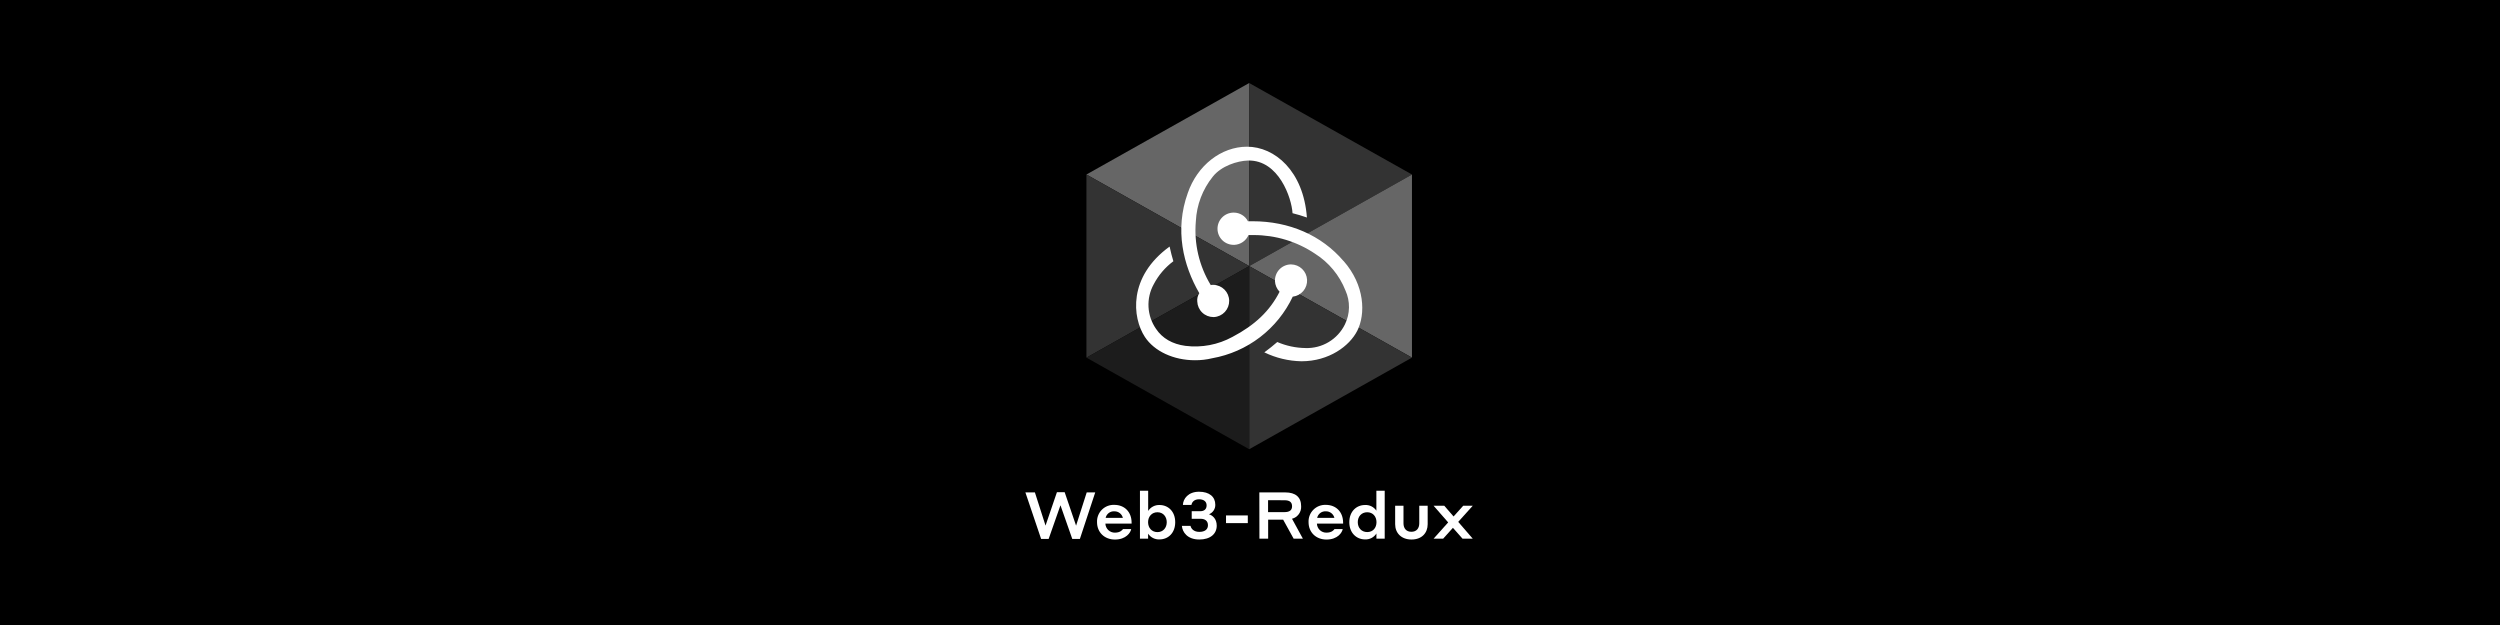 <svg width="1024" height="256" viewBox="0 0 1024 256" fill="none" xmlns="http://www.w3.org/2000/svg">
<rect width="1024" height="256" fill="black"/>
<path d="M511.669 108.994V34L445 71.48L511.669 108.994Z" fill="#666666"/>
<path d="M445 71.48V146.486L511.669 108.994L445 71.48Z" fill="#333333"/>
<path d="M511.658 108.994V34L578.338 71.48L511.658 108.994Z" fill="#333333"/>
<path d="M578.338 71.48V146.486L511.658 108.994L578.338 71.48Z" fill="#666666"/>
<path d="M511.669 108.994V184L578.327 146.486L511.669 108.994Z" fill="#333333"/>
<path d="M511.669 108.994L445 146.486L511.669 184V108.994Z" fill="#1C1C1C"/>
<path d="M529.536 121.511C531.209 121.313 532.744 120.486 533.829 119.198C534.914 117.909 535.467 116.256 535.376 114.574C535.286 112.892 534.558 111.308 533.341 110.143C532.124 108.979 530.509 108.322 528.825 108.305H528.595C527.728 108.335 526.875 108.535 526.085 108.895C525.295 109.254 524.584 109.766 523.992 110.4C523.4 111.035 522.939 111.78 522.636 112.593C522.332 113.406 522.191 114.27 522.222 115.138C522.305 116.773 522.978 118.323 524.117 119.501C520.109 127.401 513.977 133.177 504.78 138.011C498.906 141.218 492.174 142.495 485.534 141.663C480.229 140.951 476.107 138.597 473.512 134.704C471.664 132.051 470.596 128.933 470.43 125.704C470.263 122.475 471.005 119.264 472.57 116.435C474.506 112.728 477.253 109.505 480.608 107.008C480.137 105.469 479.46 102.885 479.069 100.991C461.983 113.369 463.751 130.111 468.942 138.011C472.823 143.902 480.723 147.554 489.45 147.554C491.832 147.571 494.208 147.297 496.523 146.738C503.642 145.47 510.354 142.515 516.096 138.12C521.838 133.724 526.443 128.017 529.525 121.476L529.536 121.511ZM550.286 106.893C541.318 96.398 528.124 90.622 513.036 90.622H511.152C510.612 89.563 509.79 88.673 508.777 88.049C507.765 87.425 506.6 87.092 505.411 87.085H505.17C503.419 87.117 501.752 87.843 500.536 89.104C499.321 90.365 498.656 92.057 498.688 93.808C498.72 95.559 499.446 97.226 500.707 98.442C501.968 99.657 503.66 100.322 505.411 100.29H505.641C506.876 100.224 508.068 99.813 509.083 99.105C510.097 98.397 510.894 97.419 511.382 96.283H513.506C522.444 96.268 531.184 98.919 538.608 103.896C544.27 107.47 548.646 112.755 551.101 118.984C552.091 121.176 552.583 123.559 552.543 125.963C552.504 128.367 551.933 130.732 550.872 132.89C549.4 135.887 547.093 138.395 544.228 140.111C541.364 141.826 538.064 142.676 534.727 142.558C530.751 142.504 526.826 141.665 523.175 140.09C521.877 141.238 519.512 143.144 517.87 144.327C522.613 146.631 527.801 147.877 533.073 147.978C544.384 147.978 552.755 141.732 555.935 135.485C559.38 128.653 559.116 116.86 550.286 106.847V106.893ZM490.403 123.509C490.468 125.217 491.192 126.833 492.423 128.019C493.654 129.205 495.296 129.868 497.006 129.87H497.235C498.941 129.776 500.543 129.024 501.706 127.773C502.869 126.523 503.502 124.87 503.472 123.163C503.442 121.455 502.752 119.825 501.546 118.616C500.341 117.406 498.713 116.711 497.006 116.676H496.765C496.484 116.659 496.203 116.698 495.938 116.791C491.164 108.942 489.02 99.774 489.817 90.622C490.145 83.951 492.577 77.556 496.765 72.353C500.209 67.989 506.789 65.865 511.267 65.75C523.761 65.509 529.066 81.068 529.422 87.326C530.949 87.671 533.544 88.474 535.312 89.094C533.9 69.987 522.107 60.089 510.797 60.089C500.186 60.089 490.403 67.748 486.51 79.07C481.09 94.159 484.627 108.661 491.23 120.087C490.566 121.105 490.274 122.322 490.403 123.531V123.509Z" fill="white"/>
<path d="M434.366 206.955L429.529 220.735H426.436L420 201.691H423.895L428.251 215.283L432.914 201.614H436.091L440.761 215.311L445.117 201.691H448.607L442.325 220.735H439.197L434.366 206.955Z" fill="white"/>
<path d="M463.504 214.082V214.459H452.768C452.797 215.471 453.226 216.431 453.962 217.127C454.697 217.823 455.679 218.199 456.691 218.173C458.855 218.173 459.735 217.077 459.979 216.7H463.344C463.127 218.096 461.249 221 456.691 221C452.314 221 449.347 217.956 449.347 213.901C449.303 212.958 449.455 212.016 449.795 211.136C450.134 210.255 450.654 209.455 451.32 208.787C451.986 208.118 452.784 207.596 453.663 207.252C454.542 206.909 455.483 206.753 456.426 206.794C460.593 206.794 463.504 209.677 463.504 214.082ZM452.872 212.106H459.923C459.735 211.329 459.285 210.641 458.65 210.155C458.015 209.67 457.232 209.417 456.433 209.44C455.618 209.385 454.812 209.624 454.159 210.114C453.505 210.603 453.049 211.31 452.872 212.106V212.106Z" fill="white"/>
<path d="M470.262 220.651H466.925V201H470.29V209.279C470.786 208.507 471.476 207.876 472.289 207.451C473.103 207.025 474.014 206.818 474.932 206.85C478.485 206.85 481.368 209.489 481.368 213.9C481.368 218.312 478.485 220.944 474.932 220.944C474.018 220.986 473.108 220.792 472.29 220.382C471.472 219.971 470.774 219.357 470.262 218.599V220.651ZM474.08 217.956C476.405 217.956 477.899 216.19 477.899 213.9C477.899 211.611 476.405 209.817 474.101 209.817C471.797 209.817 470.255 211.555 470.255 213.88C470.255 216.204 471.756 217.956 474.101 217.956H474.08Z" fill="white"/>
<path d="M491.225 220.986C486.338 220.986 484.307 217.942 484.098 215.401H487.644C487.86 216.497 488.928 217.859 491.225 217.859C493.522 217.859 494.778 216.839 494.778 215.136C494.778 213.433 493.654 212.49 491.707 212.49H488.126V209.391H491.616C493.242 209.391 494.227 208.567 494.227 206.99C494.227 205.412 493.026 204.504 491.134 204.504C489.103 204.504 488.223 205.684 488.007 206.829H484.516C484.593 204.295 486.708 201.412 491.113 201.412C495.386 201.412 497.787 203.506 497.787 206.745C497.807 207.583 497.569 208.406 497.106 209.104C496.643 209.801 495.976 210.34 495.197 210.647C496.593 211.073 498.373 212.435 498.373 215.346C498.352 218.703 495.742 220.986 491.225 220.986Z" fill="white"/>
<path d="M502.178 211.122H511.099V214.27H502.178V211.122Z" fill="white"/>
<path d="M515.825 201.691H526.457C530.646 201.691 532.949 203.618 532.949 207.353C533.017 208.509 532.681 209.653 531.998 210.589C531.316 211.524 530.329 212.194 529.208 212.483L533.668 220.651H529.878L525.578 212.853H519.435V220.651H515.86L515.825 201.691ZM519.4 204.874V209.761H526.129C528.223 209.761 529.229 208.958 529.229 207.38C529.229 205.649 528.188 204.902 526.129 204.902L519.4 204.874Z" fill="white"/>
<path d="M550.136 214.082V214.459H539.406C539.436 215.471 539.865 216.431 540.6 217.127C541.336 217.823 542.317 218.199 543.33 218.173C545.494 218.173 546.373 217.077 546.611 216.7H549.975C549.766 218.096 547.923 221 543.33 221C538.953 221 535.986 217.956 535.986 213.901C535.941 212.958 536.094 212.016 536.433 211.136C536.773 210.255 537.292 209.455 537.958 208.787C538.624 208.118 539.422 207.596 540.301 207.252C541.181 206.909 542.122 206.753 543.064 206.794C547.225 206.794 550.136 209.677 550.136 214.082ZM539.511 212.106H546.562C546.373 211.329 545.924 210.641 545.289 210.155C544.653 209.67 543.871 209.417 543.071 209.44C542.257 209.384 541.449 209.622 540.796 210.112C540.142 210.601 539.687 211.309 539.511 212.106Z" fill="white"/>
<path d="M563.783 218.515C563.291 219.298 562.599 219.936 561.778 220.363C560.957 220.79 560.037 220.991 559.113 220.944C555.623 220.944 552.677 218.305 552.677 213.9C552.677 209.496 555.588 206.85 559.113 206.85C560.023 206.8 560.929 206.988 561.744 207.394C562.559 207.801 563.255 208.412 563.763 209.168V201H567.176V220.651H563.783V218.515ZM560.021 209.817C557.668 209.817 556.146 211.555 556.146 213.88C556.146 216.204 557.668 217.935 560.021 217.935C562.373 217.935 563.811 216.197 563.811 213.88C563.811 211.562 562.317 209.817 560.021 209.817Z" fill="white"/>
<path d="M571.455 214.703V207.143H574.869V214.326C574.869 216.421 575.993 217.817 578.101 217.817C580.209 217.817 581.333 216.421 581.333 214.326V207.143H584.775V214.703C584.775 218.333 582.345 220.986 578.157 220.986C573.968 220.986 571.455 218.326 571.455 214.703Z" fill="white"/>
<path d="M595.113 216.19L591.106 220.651H587.19L593.172 213.977L587.19 207.143H591.567L595.385 211.548L599.344 207.143H603.246L597.291 213.761L603.246 220.651H599.057L595.113 216.19Z" fill="white"/>
</svg>
